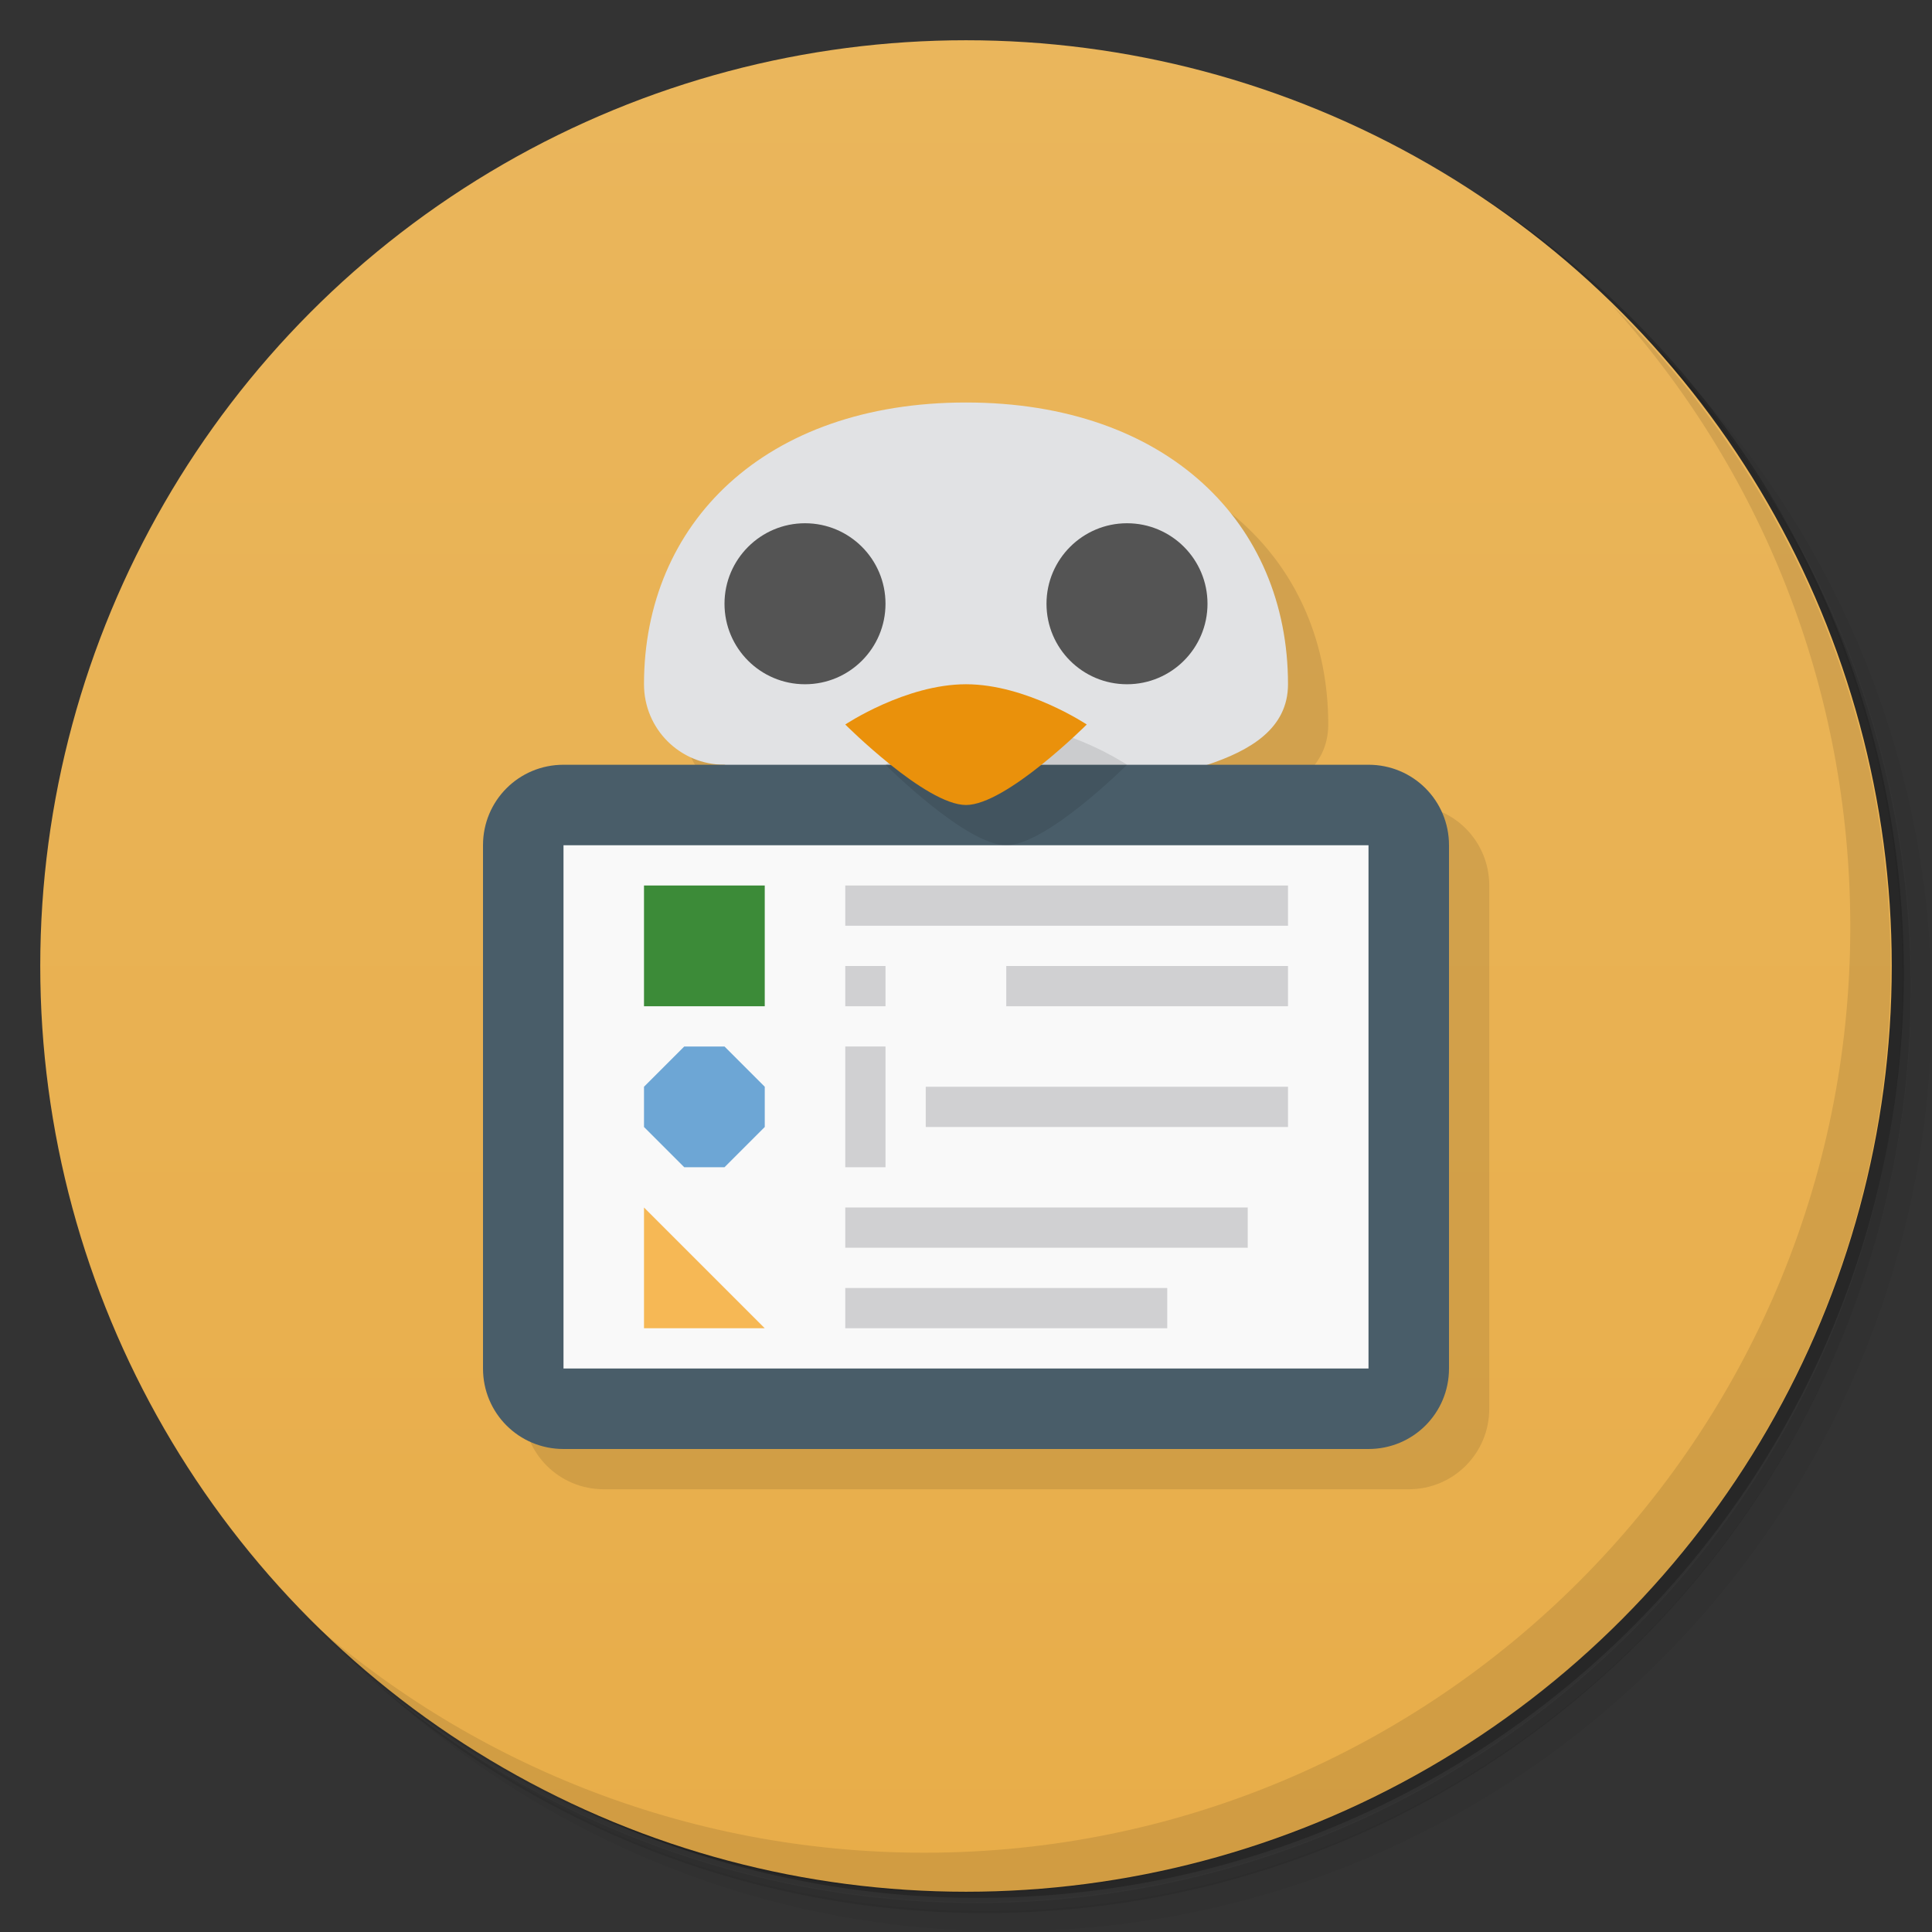 <svg version="1.1" viewBox="0 0 48 48" xmlns="http://www.w3.org/2000/svg">
 <rect x="0" y="0" width="48" height="48" fill="#333333" stroke="none"/>
 <defs>
  <linearGradient id="bg" x2="0" y1="1" y2="47" gradientUnits="userSpaceOnUse">
   <stop style="stop-color:#eab65c" offset="0"/>
   <stop style="stop-color:#e8ad49" offset="1"/>
  </linearGradient>
 </defs>
 <path d="m36.3 5c5.86 4.06 9.69 10.8 9.69 18.5 0 12.4-10.1 22.5-22.5 22.5-7.67 0-14.4-3.83-18.5-9.69 1.04 1.82 2.31 3.5 3.78 4.97 4.08 3.71 9.51 5.97 15.5 5.97 12.7 0 23-10.3 23-23 0-5.95-2.26-11.4-5.97-15.5-1.47-1.48-3.15-2.74-4.97-3.78zm4.97 3.78c3.85 4.11 6.22 9.64 6.22 15.7 0 12.7-10.3 23-23 23-6.08 0-11.6-2.36-15.7-6.22 4.16 4.14 9.88 6.72 16.2 6.72 12.7 0 23-10.3 23-23 0-6.34-2.58-12.1-6.72-16.2z" style="opacity:.05"/>
 <path d="m41.3 8.78c3.71 4.08 5.97 9.51 5.97 15.5 0 12.7-10.3 23-23 23-5.95 0-11.4-2.26-15.5-5.97 4.11 3.85 9.64 6.22 15.7 6.22 12.7 0 23-10.3 23-23 0-6.08-2.36-11.6-6.22-15.7z" style="opacity:.1"/>
 <path d="m31.2 2.38c8.62 3.15 14.8 11.4 14.8 21.1 0 12.4-10.1 22.5-22.5 22.5-9.71 0-18-6.14-21.1-14.8a23 23 0 0 0 44.9-7 23 23 0 0 0-16-21.9z" style="opacity:.2"/>
 <circle cx="24" cy="24" r="23" style="fill:url(#bg)"/>
 <path d="m40 7.53c3.71 4.08 5.97 9.51 5.97 15.5 0 12.7-10.3 23-23 23-5.95 0-11.4-2.26-15.5-5.97 4.18 4.29 10 6.97 16.5 6.97 12.7 0 23-10.3 23-23 0-6.46-2.68-12.3-6.97-16.5z" style="opacity:.1"/>
 <path d="m25 11c-5-7.6e-5 -8 3-8 7 0 1.11 0.892 2 2 2l-6 15c0 1.11 0.892 2 2 2h20c1.11 0 2-0.892 2-2v-13c0-1.11-0.892-2-2-2h-4c1.05-0.35 2-0.892 2-2 0-4-3-7-8-7z" style="opacity:.1"/>
 <path d="m24 10c-5-7.6e-5 -8 3-8 7 0 1.11 0.892 2 2 2l6 2 6-2c1.05-0.35 2-0.892 2-2 0-4-3-7-8-7z" style="fill:#e1e2e4"/>
 <path d="m14 19h20c1.11 0 2 0.892 2 2v13c0 1.11-0.892 2-2 2h-20c-1.11 0-2-0.892-2-2v-13c0-1.11 0.892-2 2-2z" style="fill:#495d69"/>
 <path d="m14 21h20v13h-20z" style="fill:#f9f9f9"/>
 <path d="m25 18c-1.5 0-3 1-3 1s2 2 3 2 3-2 3-2-1.5-1-3-1z" style="opacity:.1"/>
 <path d="m24 17c-1.5 0-3 1-3 1s2 2 3 2 3-2 3-2-1.5-1-3-1z" style="fill:#ea910b"/>
 <path d="m20 13c-1.1 0-2 0.895-2 2s0.895 2 2 2 2-0.895 2-2-0.895-2-2-2zm8 0c-1.1 0-2 0.895-2 2s0.895 2 2 2 2-0.895 2-2-0.895-2-2-2z" style="fill:#545454"/>
 <path d="m19 25h-3v-3h3z" style="fill:#3c8b38"/>
 <path d="m17 26h1l1 1v1l-1 1h-1l-1-1v-1z" style="fill:#6da6d5"/>
 <path d="m16 30 3 3h-3z" style="fill:#f6b855"/>
 <path d="m21 22v1h11v-1zm0 2v1h1v-1zm4 0v1h7v-1zm-4 2v3h1v-3zm2 1v1h9v-1zm-2 3v1h10v-1zm0 2v1h8v-1z" style="fill:#d0d0d2"/>
</svg>
